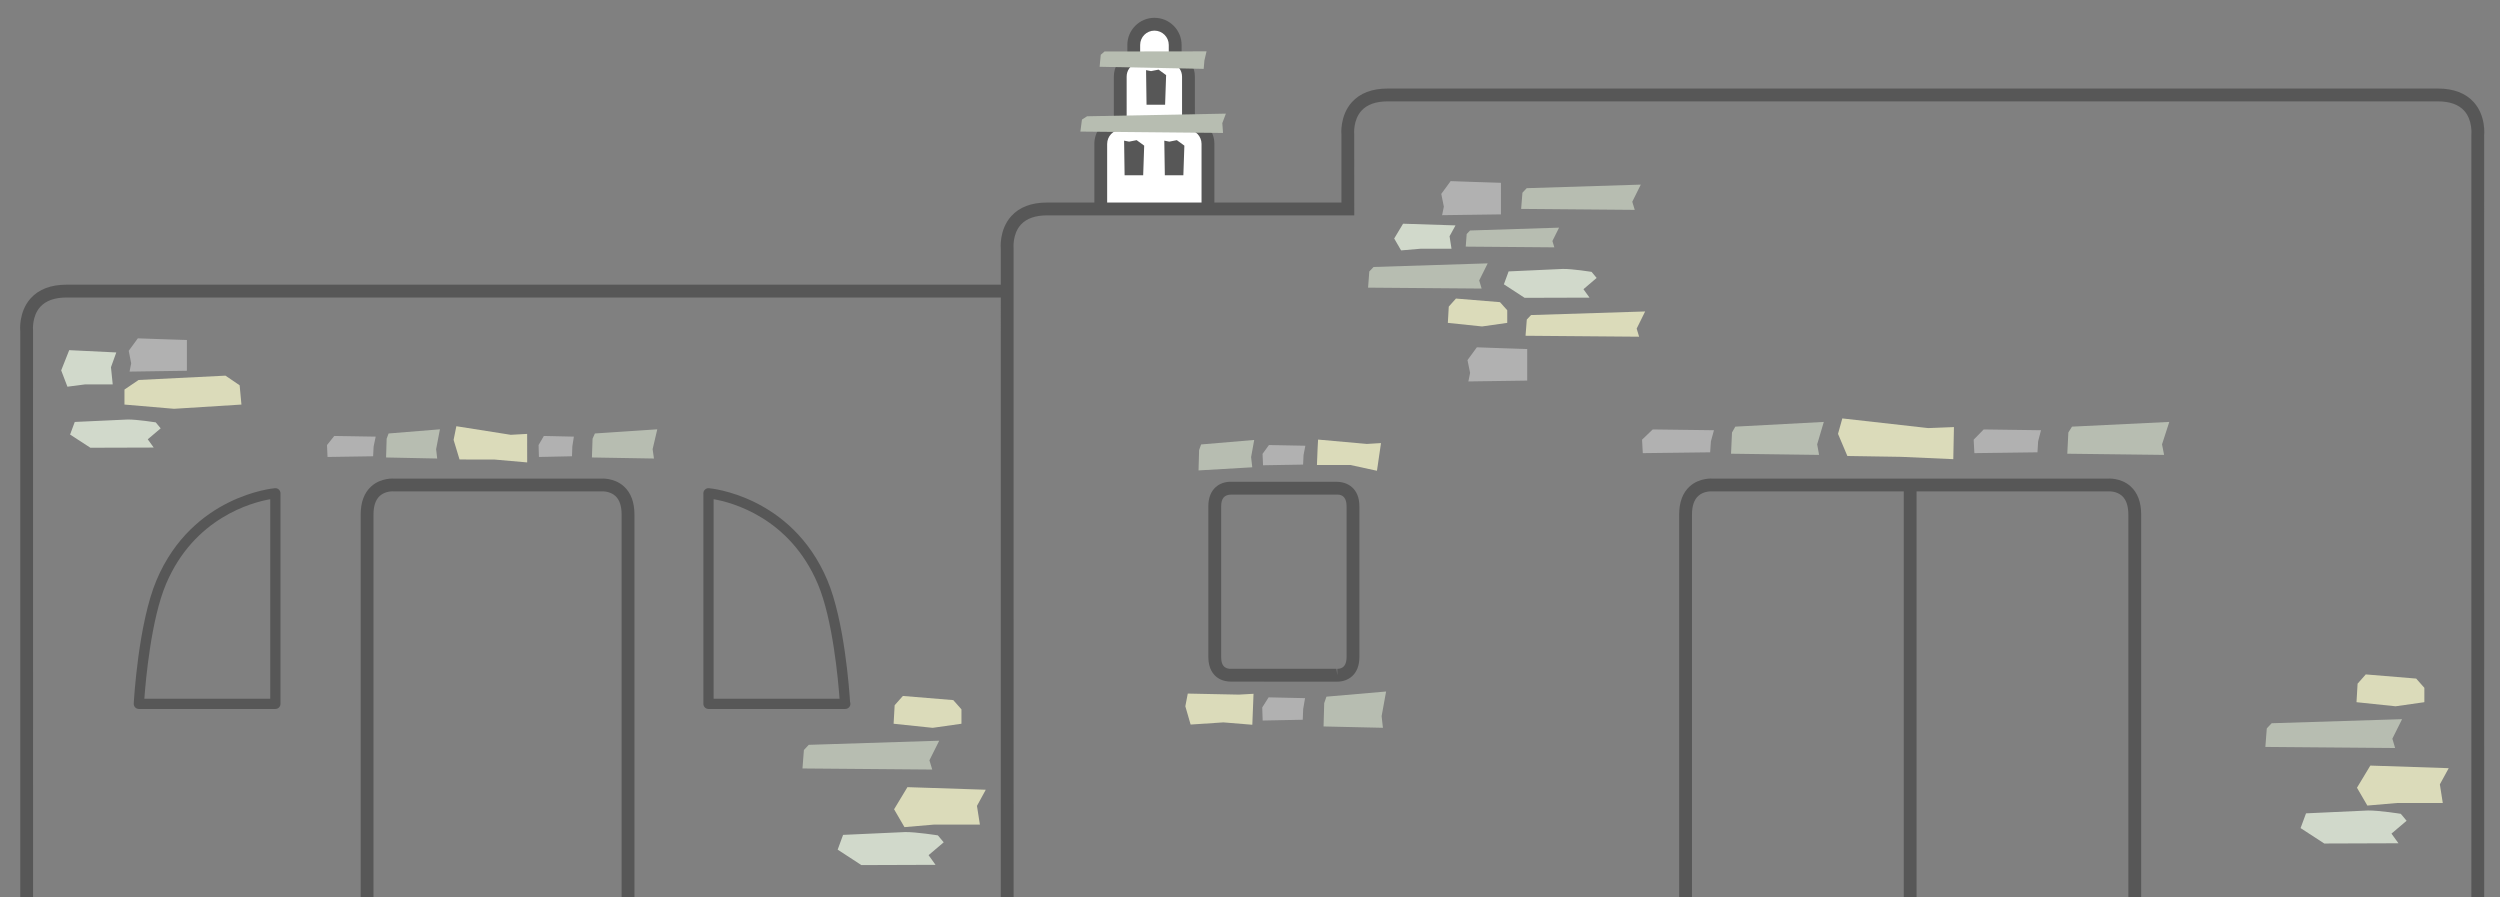 <?xml version="1.0" encoding="utf-8"?>
<!-- Generator: Adobe Illustrator 16.0.0, SVG Export Plug-In . SVG Version: 6.00 Build 0)  -->
<!DOCTYPE svg PUBLIC "-//W3C//DTD SVG 1.1//EN" "http://www.w3.org/Graphics/SVG/1.1/DTD/svg11.dtd">
<svg version="1.1" xmlns="http://www.w3.org/2000/svg" xmlns:xlink="http://www.w3.org/1999/xlink" x="0px" y="0px" width="195px"
	 height="70px" viewBox="0 0 195 70" enable-background="new 0 0 195 70" xml:space="preserve">
<rect x="0" y="0" width="195" height="70" fill="#808080" stroke="none"/>
<g id="Layer_1">
	<path fill="#FFFFFF" d="M94.222,16.298v-5.075c0-0.862-0.673-1.562-1.521-1.611V5.976c0-0.688-0.433-1.275-1.036-1.508V3.505
		c0-0.894-0.726-1.616-1.618-1.616c-0.892,0-1.614,0.723-1.614,1.616v0.959c-0.615,0.229-1.053,0.818-1.053,1.512v3.636
		c-0.848,0.049-1.521,0.749-1.521,1.611v5.075"/>
	<g>
		<g>
			<path fill="#D1D9CB" d="M9.966,32.722c0.734-0.005,2.182,0.222,2.182,0.222l0.385,0.467l-1.008,0.854l0.464,0.644L7.05,34.924
				l-1.583-1.029l0.364-0.983L9.966,32.722z"/>
		</g>
		<g>
			<g>
				<polygon fill="#D1D9CB" points="8.792,29.982 8.655,28.643 9.071,27.491 5.398,27.312 4.773,28.89 5.259,30.163 6.644,29.982 
									"/>
			</g>
			<g>
				<path fill="#B1B1B1" d="M14.578,26.519c-0.258,0-3.826-0.129-3.826-0.129l-0.712,0.972l0.192,0.975l-0.126,0.648l4.472-0.066
					V26.519z"/>
			</g>
			<g>
				<polygon fill="#DBDBBA" points="10.811,29.638 9.708,30.386 9.708,31.556 13.576,31.886 18.832,31.556 18.692,30.052 
					17.586,29.301 				"/>
			</g>
		</g>
	</g>
	<g>
		<g>
			<polygon fill="#D1D9CB" points="113.217,19.399 113.066,18.425 113.53,17.581 109.44,17.449 108.747,18.603 109.285,19.531 
				110.829,19.399 			"/>
		</g>
		<g>
			<path fill="#B1B1B1" d="M117.074,14.259c-0.267,0-3.924-0.132-3.924-0.132l-0.73,0.997l0.2,0.996l-0.135,0.664l4.589-0.063
				V14.259z"/>
		</g>
		<g>
			<path fill="#B1B1B1" d="M119.122,27.225c-0.267,0-3.927-0.136-3.927-0.136l-0.73,0.999l0.203,0.999l-0.135,0.665l4.589-0.066
				V27.225z"/>
		</g>
		<g>
			<path fill="#D1D9CB" d="M121.911,20.977c0.746-0.008,2.231,0.227,2.231,0.227l0.396,0.475l-1.029,0.878l0.473,0.658l-5.062,0.015
				l-1.617-1.053l0.369-1.008L121.911,20.977z"/>
		</g>
		<g>
			<polygon fill="#B7BDB1" points="114.327,19.236 114.401,18.253 114.665,17.978 121.607,17.757 121.088,18.798 121.238,19.293 			
				"/>
		</g>
		<g>
			<polygon fill="#B7BDB1" points="106.71,22.436 106.805,21.174 107.14,20.824 116.04,20.542 115.378,21.875 115.567,22.508 			"/>
		</g>
		<g>
			<polygon fill="#B7BDB1" points="118.649,16.294 118.75,15.032 119.082,14.678 127.982,14.4 127.317,15.736 127.51,16.37 			"/>
		</g>
		<g>
			<polygon fill="#DBDBBA" points="118.992,26.189 119.09,24.924 119.423,24.574 128.322,24.294 127.66,25.631 127.851,26.263 			
				"/>
		</g>
		<g>
			<polygon fill="#DBDBBA" points="117,23.569 117.565,24.2 117.565,25.184 115.6,25.463 112.932,25.184 113.003,23.917 
				113.564,23.287 			"/>
		</g>
	</g>
	<g>
		<g>
			<polygon fill="#B1B1B1" points="101.614,56.14 101.649,55.298 101.794,54.456 98.952,54.393 98.454,55.181 98.488,56.202 			"/>
		</g>
		<g>
			<polygon fill="#DBDBBA" points="97.681,56.531 95.425,56.346 92.868,56.515 92.456,55.09 92.646,54.099 96.631,54.18 
				97.775,54.116 			"/>
		</g>
		<g>
			<polygon fill="#B7BDB1" points="103.237,56.663 103.288,54.846 103.462,54.34 108.116,53.937 107.766,55.861 107.868,56.768 			
				"/>
		</g>
	</g>
	<g>
		<g>
			<polygon fill="#B1B1B1" points="101.642,36.238 101.676,35.502 101.818,34.767 98.977,34.713 98.48,35.398 98.515,36.291 			"/>
		</g>
		<g>
			<polygon fill="#DBDBBA" points="107.403,36.72 105.332,36.27 102.721,36.27 102.771,35.01 102.81,34.287 106.617,34.627 
				107.718,34.56 			"/>
		</g>
		<g>
			<polygon fill="#B7BDB1" points="93.485,36.693 93.53,35.106 93.686,34.667 97.828,34.316 97.586,35.655 97.676,36.449 			"/>
		</g>
	</g>
	<g>
		<g>
			<polygon fill="#B1B1B1" points="133.392,35.28 133.452,34.419 133.689,33.558 128.913,33.496 128.08,34.295 128.138,35.345 			
				"/>
		</g>
		<g>
			<polygon fill="#B7BDB1" points="135.021,35.39 135.096,33.734 135.354,33.278 142.257,32.91 141.739,34.658 141.888,35.482 			
				"/>
		</g>
		<g>
			<g>
				<polygon fill="#B1B1B1" points="158.922,35.28 158.975,34.419 159.199,33.558 154.727,33.496 153.946,34.295 154.001,35.345 
									"/>
			</g>
			<g>
				<polygon fill="#DBDBBA" points="152.357,35.815 148.302,35.634 144.094,35.567 143.365,33.841 143.7,32.637 150.399,33.391 
					152.407,33.312 				"/>
			</g>
			<g>
				<polygon fill="#B7BDB1" points="161.249,35.39 161.331,33.734 161.616,33.278 169.205,32.91 168.638,34.658 168.799,35.482 				
					"/>
			</g>
		</g>
	</g>
	<g>
		<g>
			<polygon fill="#DBDBBA" points="190.538,62.635 190.309,61.18 191,59.918 184.886,59.715 183.844,61.443 184.653,62.834 
				186.96,62.635 			"/>
		</g>
		<g>
			<path fill="#D1D9CB" d="M184.712,63.218c0.854-0.009,2.549,0.259,2.549,0.259l0.454,0.543l-1.18,1.002l0.544,0.752l-5.784,0.02
				l-1.85-1.204l0.425-1.149L184.712,63.218z"/>
		</g>
		<g>
			<polygon fill="#B7BDB1" points="176.698,58.26 176.81,56.815 177.189,56.413 187.363,56.095 186.604,57.617 186.82,58.345 			"/>
		</g>
		<g>
			<polygon fill="#DBDBBA" points="188.461,52.929 189.1,53.649 189.1,54.771 186.857,55.09 183.807,54.771 183.892,53.326 
				184.529,52.604 			"/>
		</g>
	</g>
	<g>
		<g>
			<polygon fill="#DBDBBA" points="76.432,64.318 76.203,62.86 76.891,61.599 70.78,61.398 69.738,63.124 70.548,64.515 
				72.854,64.318 			"/>
		</g>
		<g>
			<path fill="#D1D9CB" d="M70.604,64.901c0.857-0.01,2.551,0.259,2.551,0.259l0.454,0.541l-1.18,1.001l0.543,0.755l-5.784,0.02
				l-1.85-1.205l0.422-1.151L70.604,64.901z"/>
		</g>
		<g>
			<polygon fill="#B7BDB1" points="62.593,59.94 62.704,58.499 63.083,58.097 73.258,57.775 72.495,59.301 72.714,60.025 			"/>
		</g>
		<g>
			<polygon fill="#DBDBBA" points="74.355,54.608 74.994,55.33 74.994,56.452 72.749,56.771 69.701,56.452 69.783,55.008 
				70.424,54.285 			"/>
		</g>
	</g>
	<g>
		<g>
			<polygon fill="#B1B1B1" points="29.104,35.589 29.143,34.824 29.304,34.058 26.072,34.005 25.507,34.714 25.547,35.643 			"/>
		</g>
		<g>
			<polygon fill="#B7BDB1" points="30.114,35.683 30.159,34.218 30.31,33.811 34.315,33.486 34.017,35.035 34.101,35.765 			"/>
		</g>
		<g>
			<g>
				<polygon fill="#B1B1B1" points="44.616,35.589 44.642,34.824 44.761,34.058 42.42,34.005 42.009,34.714 42.035,35.643 				"/>
			</g>
			<g>
				<polygon fill="#DBDBBA" points="41.12,36.069 38.576,35.845 35.843,35.84 35.381,34.312 35.595,33.245 39.84,33.915 
					41.117,33.844 				"/>
			</g>
			<g>
				<polygon fill="#B7BDB1" points="46.17,35.683 46.22,34.218 46.402,33.811 51.268,33.486 50.904,35.035 51.009,35.765 				"/>
			</g>
		</g>
	</g>
	<g>
		<path fill="#575757" d="M88.073,11.048l-0.393-0.077l0.039,2.699h1.449c0-0.157,0.079-2.309,0.079-2.309l-0.589-0.43
			L88.073,11.048z"/>
		<path fill="#575757" d="M91.208,11.048l-0.393-0.077l0.042,2.699h1.445c0-0.157,0.079-2.309,0.079-2.309l-0.588-0.43
			L91.208,11.048z"/>
		<path fill="#575757" d="M90.957,5.86l-0.588-0.43l-0.586,0.117L89.393,5.47L89.43,8.17h1.448
			C90.878,8.013,90.957,5.86,90.957,5.86z"/>
		<path fill="#575757" d="M64.528,45.242c-2.799-6.613-9.172-7.159-9.236-7.163c-0.106-0.008-0.22,0.029-0.301,0.105
			c-0.082,0.075-0.128,0.182-0.128,0.293v16.422c0,0.221,0.179,0.4,0.4,0.4h10.649c0.008,0,0.014,0,0.02,0c0.221,0,0.4-0.18,0.4-0.4
			c0-0.052-0.01-0.102-0.028-0.147C66.248,53.832,65.863,48.389,64.528,45.242z M55.663,54.499V38.937
			c1.41,0.246,5.931,1.425,8.129,6.618c1.164,2.743,1.588,7.508,1.693,8.944H55.663z"/>
		<path fill="#575757" d="M21.449,38.079c-0.064,0.004-6.438,0.55-9.236,7.163c-1.428,3.372-1.767,9.382-1.781,9.636
			c-0.006,0.109,0.034,0.217,0.109,0.297c0.076,0.079,0.181,0.125,0.291,0.125h10.646c0.221,0,0.4-0.18,0.4-0.4V38.478
			c0-0.111-0.046-0.218-0.128-0.293C21.668,38.108,21.558,38.067,21.449,38.079z M21.078,54.499h-9.819
			c0.105-1.437,0.529-6.201,1.69-8.944c2.192-5.179,6.717-6.368,8.129-6.617V54.499z"/>
		<path fill="#575757" d="M192.954,7.971c-0.635-0.707-1.576-1.065-2.799-1.065h-81.911c-1.223,0-2.164,0.358-2.799,1.065
			c-0.963,1.073-0.817,2.539-0.813,2.547v5.28h-9.91v-4.575c0-0.956-0.638-1.771-1.521-2.029V5.976c0-0.749-0.405-1.441-1.036-1.818
			V3.505c0-1.167-0.95-2.116-2.118-2.116c-1.166,0-2.114,0.949-2.114,2.116V4.15c-0.641,0.375-1.053,1.07-1.053,1.826v3.218
			c-0.882,0.257-1.521,1.073-1.521,2.029v4.575h-3.686c-1.223,0-2.164,0.358-2.799,1.065c-0.963,1.073-0.817,2.539-0.813,2.547
			v2.795H5.191c-1.223,0-2.164,0.358-2.799,1.065c-0.963,1.073-0.817,2.539-0.813,2.547v44.271h1L2.576,25.765
			c-0.001-0.011-0.097-1.093,0.561-1.826c0.437-0.486,1.128-0.733,2.055-0.733h72.87V70h1l-0.002-50.641
			c-0.001-0.011-0.101-1.098,0.565-1.833c0.437-0.482,1.126-0.727,2.049-0.727h23.958l-0.003-6.332
			c-0.001-0.011-0.101-1.098,0.566-1.833c0.437-0.482,1.126-0.727,2.049-0.727h81.911c0.923,0,1.612,0.245,2.049,0.727
			c0.667,0.736,0.567,1.823,0.563,1.885V70h1l-0.003-59.428C193.771,10.51,193.917,9.044,192.954,7.971z M86.359,11.223
			c0-0.589,0.461-1.078,1.049-1.112l0.471-0.027V5.976c0-0.469,0.286-0.878,0.728-1.043l0.325-0.121V3.505
			c0-0.616,0.5-1.116,1.114-1.116c0.617,0,1.118,0.5,1.118,1.116v1.306l0.32,0.124c0.428,0.165,0.716,0.583,0.716,1.041v4.108
			l0.471,0.027c0.588,0.034,1.049,0.522,1.049,1.112v4.575h-7.362V11.223z"/>
		<g>
			<path fill="#575757" d="M104.31,53.169l-8.268-0.002c-0.268-0.001-0.686-0.037-1.064-0.299c-0.332-0.229-0.728-0.697-0.728-1.618
				V39.497c0-1.417,0.929-1.919,1.724-1.919l8.268,0.002c0.002,0,0.004,0,0.006,0c0.861,0,1.785,0.504,1.785,1.917V51.25
				C106.033,52.667,105.104,53.169,104.31,53.169z M104.242,52.167l0.067,0.502v-0.5c0.48,0,0.724-0.309,0.724-0.919V39.497
				c0-0.61-0.243-0.919-0.724-0.919l-8.268,0.002c-0.002,0-0.004,0-0.006,0c-0.543,0-0.785,0.31-0.785,0.917V51.25
				c0,0.392,0.1,0.66,0.297,0.797c0.165,0.113,0.369,0.122,0.427,0.122L104.242,52.167z"/>
		</g>
		<g>
			<rect x="148.492" y="37.628" fill="#575757" width="1" height="32.372"/>
		</g>
		<g>
			<path fill="#575757" d="M167.011,70h-1V40.133c0-0.662-0.164-1.149-0.486-1.447c-0.438-0.403-1.059-0.359-1.068-0.357
				l-30.884,0.002c-0.051-0.007-0.674-0.048-1.112,0.355c-0.322,0.298-0.486,0.785-0.486,1.447V70h-1V40.133
				c0-0.961,0.276-1.698,0.821-2.193c0.77-0.699,1.782-0.613,1.825-0.607l30.792-0.002c-0.006,0,1.007-0.091,1.777,0.609
				c0.545,0.495,0.821,1.232,0.821,2.193V70z"/>
		</g>
		<g>
			<path fill="#575757" d="M49.486,70h-1V40.133c0-0.662-0.164-1.149-0.486-1.447c-0.438-0.403-1.063-0.359-1.068-0.357
				L30.731,38.33c-0.051-0.007-0.674-0.048-1.112,0.355c-0.323,0.298-0.486,0.785-0.486,1.447V70h-1V40.133
				c0-0.961,0.276-1.698,0.821-2.193c0.77-0.699,1.781-0.613,1.826-0.607l16.108-0.002c-0.004,0.001,1.007-0.09,1.778,0.609
				c0.544,0.495,0.821,1.232,0.821,2.193V70z"/>
		</g>
	</g>
	<g>
		<g>
			<polygon fill="#B7BDB1" points="85.77,5.208 85.859,4.274 86.152,4.016 94.11,4.005 93.944,4.715 93.887,5.371 			"/>
		</g>
	</g>
	<g>
		<g>
			<polygon fill="#B7BDB1" points="84.269,10.263 84.393,9.327 84.791,9.07 95.62,8.863 95.34,9.604 95.396,10.37 			"/>
		</g>
	</g>
</g>
<g id="Layer_2">
</g>
</svg>
